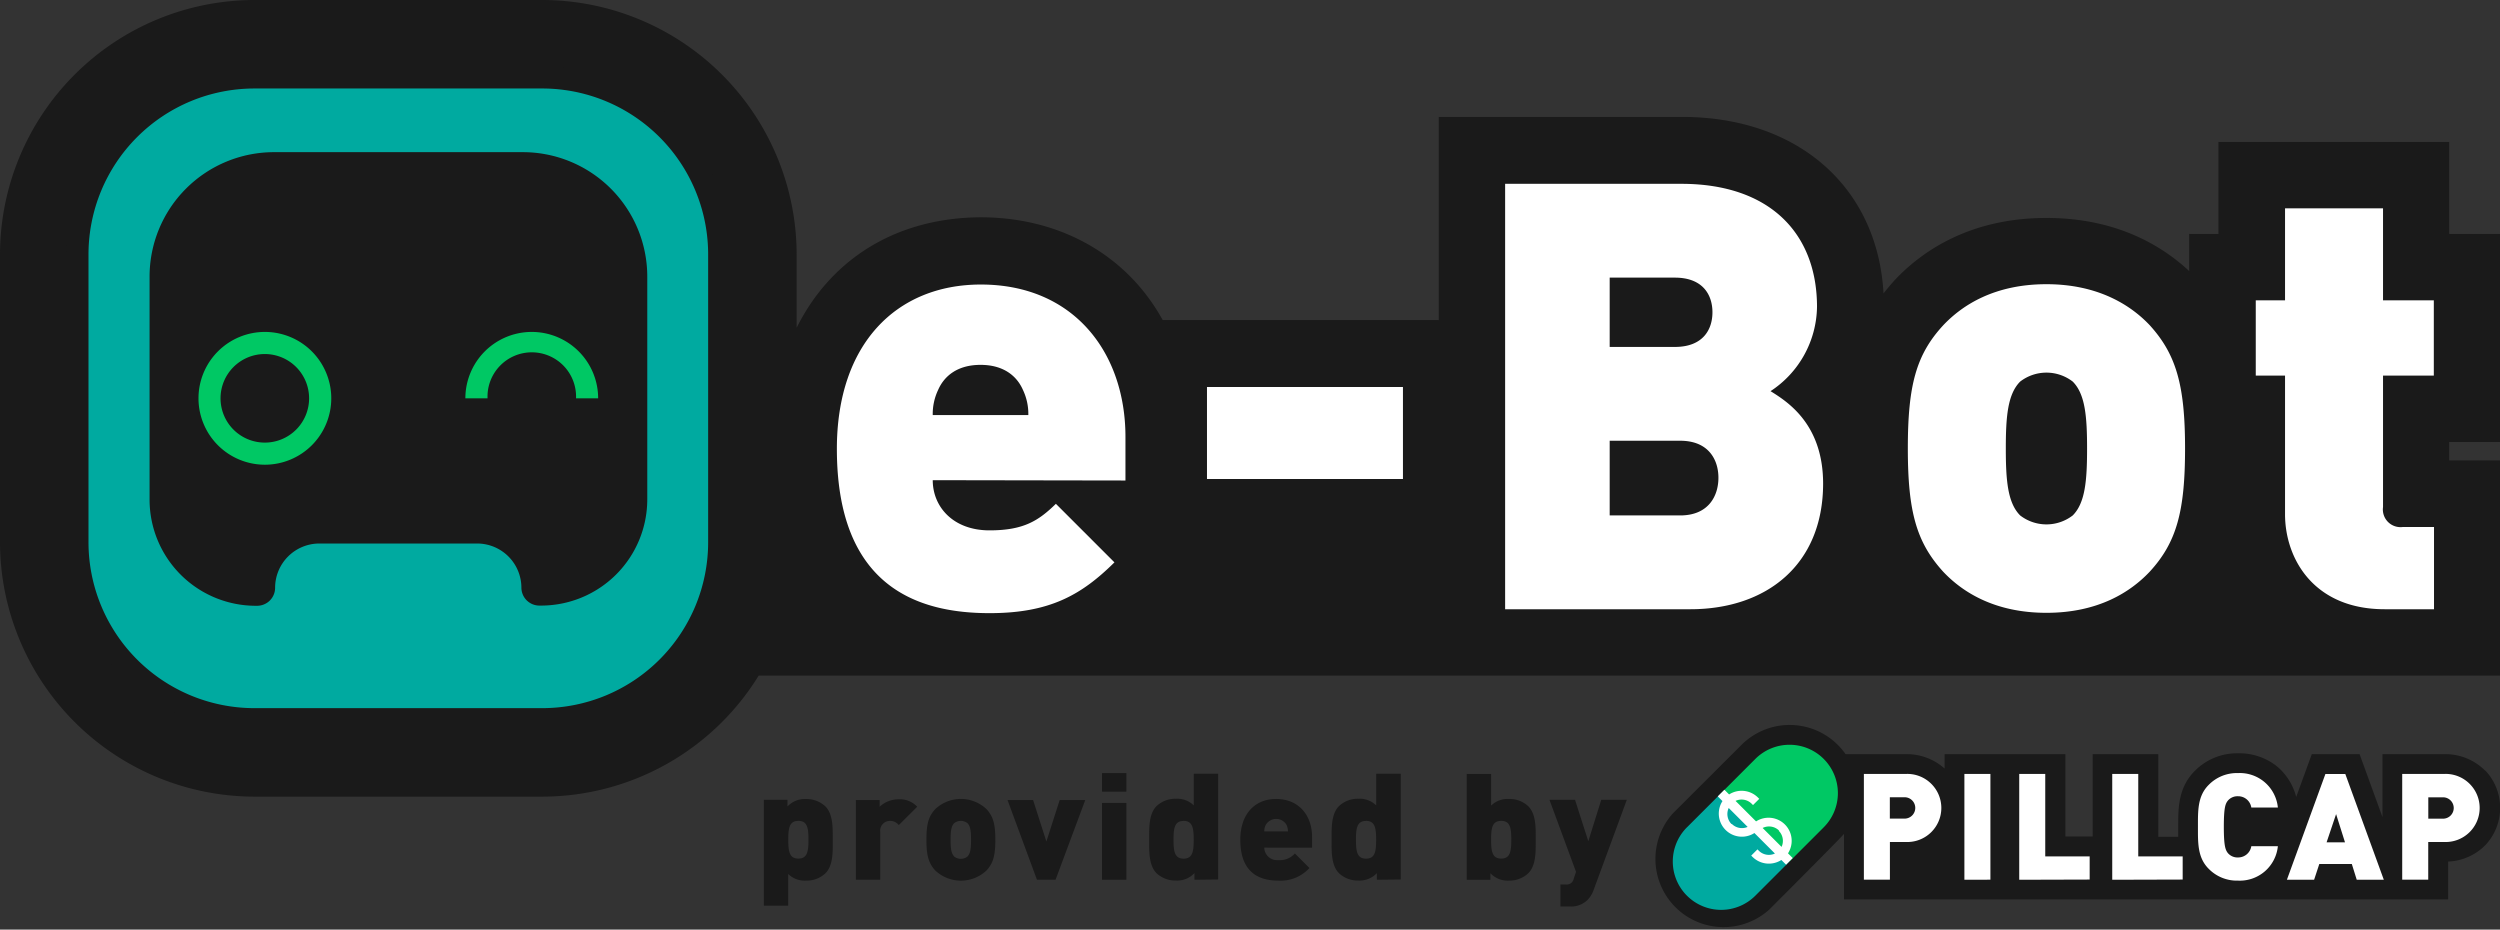 <svg xmlns="http://www.w3.org/2000/svg" viewBox="0 0 376.58 140.03"><rect x="0" y="0" width="376.58" height="140.03" fill="#333333" stroke="none"/><defs><style>.cls-1{fill:#1a1a1a;}.cls-2{fill:#00aaa0;}.cls-3{fill:#00c864;}.cls-4{fill:#fff;}</style></defs><title>pillcap_ebot</title><g id="Capa_2" data-name="Capa 2"><g id="Capa_2-2" data-name="Capa 2"><path class="cls-1" d="M368.93,35.24V21.38H334.17V35.24h-4.41v5.59c-4.21-3.92-11.08-8-21.5-8-11.61,0-18.84,5.09-22.85,9.36l0,0,0,0c-.61.67-1.16,1.34-1.69,2-.9-16-12.87-26.58-30.37-26.58H216.72v30.6H175.14a30.21,30.21,0,0,0-3.81-5.41c-5.77-6.5-14.16-10.07-23.63-10.07C135,32.81,125.17,39,120,49.37v-11A38.38,38.38,0,0,0,81.67,0H38.33A38.38,38.38,0,0,0,0,38.33V81.67A38.38,38.38,0,0,0,38.33,120H81.67a38.32,38.32,0,0,0,32.61-18.23h262.3V69.35h-7.65V66.58h7.65V35.24Z"/><rect class="cls-2" x="10.58" y="10.58" width="98.83" height="98.83" rx="28" ry="28"/><path class="cls-1" d="M81.67,13.33a25,25,0,0,1,25,25V81.67a25,25,0,0,1-25,25H38.33a25,25,0,0,1-25-25V38.33a25,25,0,0,1,25-25H81.67m0-3.33H38.33A28.33,28.33,0,0,0,10,38.33V81.67A28.33,28.33,0,0,0,38.33,110H81.67A28.33,28.33,0,0,0,110,81.67V38.33A28.33,28.33,0,0,0,81.67,10Z"/><path class="cls-1" d="M78.54,88.54h0a6.67,6.67,0,0,0-6.67-6.67H48.11a6.67,6.67,0,0,0-6.67,6.67h0a2.71,2.71,0,0,1-2.71,2.71h-.2a16,16,0,0,1-16-16V41.67A18.75,18.75,0,0,1,41.25,22.92h37.5A18.75,18.75,0,0,1,97.5,41.67V75.22a16,16,0,0,1-16,16h-.22A2.71,2.71,0,0,1,78.54,88.54Z"/><circle class="cls-1" cx="39.9" cy="60" r="8.33"/><path class="cls-3" d="M39.9,70a10,10,0,1,1,10-10A10,10,0,0,1,39.9,70Zm0-16.67A6.67,6.67,0,1,0,46.56,60,6.67,6.67,0,0,0,39.9,53.33Z"/><path class="cls-1" d="M71.77,60a8.33,8.33,0,0,1,16.67,0"/><path class="cls-3" d="M90.1,60H86.77a6.67,6.67,0,1,0-13.33,0H70.1a10,10,0,1,1,20,0Z"/><path class="cls-4" d="M140.5,72.33c0,4,3.06,7.56,8.55,7.56,5.13,0,7.38-1.44,10-4l8.82,8.82c-5,4.95-9.81,7.65-18.81,7.65-10.71,0-23-3.87-23-24.75,0-15.84,9-24.75,21.69-24.75,14,0,21.78,10.26,21.78,22.95v6.57Zm13.59-13.59c-.9-2.07-2.88-3.78-6.39-3.78s-5.49,1.71-6.39,3.78a8.44,8.44,0,0,0-.81,3.78h14.4A8.44,8.44,0,0,0,154.09,58.74Z"/><path class="cls-4" d="M181.81,72.15V58.29h29.52V72.15Z"/><path class="cls-4" d="M254.62,91.77h-27.9V27.69h26.55c13.32,0,20.43,7.47,20.43,18.54a15.43,15.43,0,0,1-7,12.69c2.61,1.62,7.92,5,7.92,13.95C274.6,85.11,266.05,91.77,254.62,91.77Zm-2.34-49.95h-9.81V52.26h9.81c4.32,0,5.67-2.7,5.67-5.22S256.6,41.82,252.28,41.82Zm.81,24.57H242.47V77.64h10.62c4.32,0,5.76-3,5.76-5.67S257.41,66.39,253.09,66.39Z"/><path class="cls-4" d="M323.83,86.1c-2.88,3.06-7.74,6.21-15.57,6.21s-12.69-3.15-15.57-6.21c-4-4.41-5.31-9-5.31-18.54s1.26-14.13,5.31-18.54c2.88-3.06,7.74-6.21,15.57-6.21S321,46,323.83,49c4,4.41,5.31,9.09,5.31,18.54S327.88,81.69,323.83,86.1ZM312.22,57.48a6.48,6.48,0,0,0-7.92,0c-1.89,1.89-2.16,5.31-2.16,10.08s.27,8.19,2.16,10.08a6.48,6.48,0,0,0,7.92,0c1.89-1.89,2.16-5.31,2.16-10.08S314.11,59.37,312.22,57.48Z"/><path class="cls-4" d="M359.2,91.77c-10.71,0-15-7.65-15-14.31V56.58h-4.41V45.24h4.41V31.38h14.76V45.24h7.65V56.58h-7.65v19.8a2.66,2.66,0,0,0,3,3h4.68V91.77Z"/><path class="cls-1" d="M374.36,116.1a8.47,8.47,0,0,0-6.19-2.5h-9.29v9.49l-3.45-9.49h-7.2l-2.35,6.45a8.85,8.85,0,0,0-2.93-4.64,9.1,9.1,0,0,0-5.81-1.94,8.93,8.93,0,0,0-6.54,2.66c-2.49,2.49-2.49,5.63-2.49,8.16,0,0,0,1.33,0,1.76h-3V113.6h-9.88V126h-4.12V113.6H292.92v2.17a8.55,8.55,0,0,0-5.86-2.17H278a10.26,10.26,0,0,0-15.68-1.39L252,122.51A10.27,10.27,0,0,0,266.52,137s11-11,11.25-11.4v9.88h91v-5.7a8.36,8.36,0,0,0,5.61-2.48,8.19,8.19,0,0,0,0-11.22Z"/><path class="cls-2" d="M254.11,124.62a7.28,7.28,0,0,0,0,10.3h0a7.28,7.28,0,0,0,10.3,0l5.15-5.15-10.3-10.3Z"/><path class="cls-3" d="M274.71,114.32h0a7.28,7.28,0,0,0-10.3,0l-5.15,5.15,10.3,10.3,5.15-5.15A7.28,7.28,0,0,0,274.71,114.32Z"/><path class="cls-4" d="M265,120.33l-.2-.2a3.49,3.49,0,0,0-4.34-.46l-.71-.71-1,1,.71.71a3.48,3.48,0,0,0,4.81,4.81l3.09,3.09a2.15,2.15,0,0,1-2.43-.43l-.2-.2-.94.94.2.2a3.49,3.49,0,0,0,4.34.46l.71.71,1-1-.71-.71a3.48,3.48,0,0,0-4.81-4.81l-3.09-3.09a2.15,2.15,0,0,1,2.43.43l.2.2Zm2.93,4.81a2.15,2.15,0,0,1,.43,2.43l-2.85-2.85A2.15,2.15,0,0,1,268,125.13Zm-7.1-1a2.15,2.15,0,0,1-.43-2.43l2.85,2.85A2.15,2.15,0,0,1,260.86,124.1Z"/><path class="cls-4" d="M287.07,126.83h-2.39v5.68h-3.92V116.58h6.31a5.13,5.13,0,1,1,0,10.25Zm-.18-6.74h-2.22v3.22h2.22a1.61,1.61,0,1,0,0-3.22Z"/><path class="cls-4" d="M295.9,132.52V116.58h3.92v15.93Z"/><path class="cls-4" d="M304.16,132.52V116.58h3.92V129h6.69v3.49Z"/><path class="cls-4" d="M318.17,132.52V116.58h3.92V129h6.69v3.49Z"/><path class="cls-4" d="M337.12,132.65a5.93,5.93,0,0,1-4.43-1.79c-1.68-1.68-1.61-3.92-1.61-6.31s-.07-4.63,1.61-6.31a5.93,5.93,0,0,1,4.43-1.79,5.76,5.76,0,0,1,6,5.19h-4a2,2,0,0,0-2-1.7,1.9,1.9,0,0,0-1.54.67c-.36.47-.6,1-.6,3.94s.25,3.47.6,3.94a1.9,1.9,0,0,0,1.54.67,2,2,0,0,0,2-1.7h4A5.76,5.76,0,0,1,337.12,132.65Z"/><path class="cls-4" d="M355,132.52l-.74-2.37h-4.9l-.78,2.37h-4.1l5.8-15.93h3l5.8,15.93Zm-3.11-9.89-1.43,4.25h2.77Z"/><path class="cls-4" d="M368.16,126.83h-2.39v5.68h-3.92V116.58h6.31a5.13,5.13,0,1,1,0,10.25ZM368,120.1h-2.22v3.22H368a1.61,1.61,0,1,0,0-3.22Z"/><path class="cls-1" d="M124.33,131.55a4.1,4.1,0,0,1-2.91,1.1,3.53,3.53,0,0,1-2.69-1v4.77h-3.67V120.48h3.56v1a3.56,3.56,0,0,1,2.77-1.12,4.15,4.15,0,0,1,2.93,1.1c1.19,1.19,1.12,3.29,1.12,5.06S125.52,130.37,124.33,131.55Zm-4.07-7.9c-1.37,0-1.52,1.1-1.52,2.84s.16,2.84,1.52,2.84,1.52-1.1,1.52-2.84S121.63,123.65,120.26,123.65Z"/><path class="cls-1" d="M135.39,124.28a1.7,1.7,0,0,0-1.32-.63,1.48,1.48,0,0,0-1.48,1.66v7.21h-3.67v-12h3.58v1a4.17,4.17,0,0,1,2.84-1.12,3.57,3.57,0,0,1,2.82,1.12Z"/><path class="cls-1" d="M148.61,131.11a5.62,5.62,0,0,1-7.74,0c-1-1.1-1.32-2.24-1.32-4.61s.31-3.51,1.32-4.61a5.62,5.62,0,0,1,7.74,0c1,1.1,1.32,2.26,1.32,4.61S149.62,130,148.61,131.11ZM145.73,124a1.61,1.61,0,0,0-2,0c-.47.47-.54,1.32-.54,2.51s.07,2,.54,2.51a1.61,1.61,0,0,0,2,0c.47-.47.54-1.32.54-2.51S146.2,124.46,145.73,124Z"/><path class="cls-1" d="M159,132.52h-2.8l-4.43-12h3.85l2,6.24,2-6.24h3.85Z"/><path class="cls-1" d="M166,119.25v-2.8h3.67v2.8Zm0,13.27V120.95h3.67v11.57Z"/><path class="cls-1" d="M179.92,132.52v-1a3.56,3.56,0,0,1-2.77,1.12,4.15,4.15,0,0,1-2.93-1.1c-1.19-1.19-1.12-3.29-1.12-5.06s-.07-3.87,1.12-5.06a4.1,4.1,0,0,1,2.91-1.1,3.53,3.53,0,0,1,2.69,1v-4.77h3.67v15.93Zm-1.63-8.86c-1.37,0-1.52,1.1-1.52,2.84s.16,2.84,1.52,2.84,1.52-1.1,1.52-2.84S179.65,123.65,178.28,123.65Z"/><path class="cls-1" d="M190.44,127.68a1.93,1.93,0,0,0,2.13,1.88,3,3,0,0,0,2.48-1l2.19,2.19a5.85,5.85,0,0,1-4.68,1.9c-2.66,0-5.73-1-5.73-6.15,0-3.94,2.24-6.15,5.39-6.15,3.49,0,5.42,2.55,5.42,5.71v1.63Zm3.38-3.38a1.81,1.81,0,0,0-3.18,0,2.1,2.1,0,0,0-.2.94H194A2.1,2.1,0,0,0,193.81,124.3Z"/><path class="cls-1" d="M207.4,132.52v-1a3.56,3.56,0,0,1-2.77,1.12,4.15,4.15,0,0,1-2.93-1.1c-1.19-1.19-1.12-3.29-1.12-5.06s-.07-3.87,1.12-5.06a4.1,4.1,0,0,1,2.91-1.1,3.53,3.53,0,0,1,2.69,1v-4.77H211v15.93Zm-1.63-8.86c-1.37,0-1.52,1.1-1.52,2.84s.16,2.84,1.52,2.84,1.52-1.1,1.52-2.84S207.13,123.65,205.76,123.65Z"/><path class="cls-1" d="M230.2,131.55a4.15,4.15,0,0,1-2.93,1.1,3.56,3.56,0,0,1-2.77-1.12v1h-3.56V116.58h3.67v4.77a3.53,3.53,0,0,1,2.69-1,4.1,4.1,0,0,1,2.91,1.1c1.19,1.19,1.12,3.29,1.12,5.06S231.39,130.37,230.2,131.55Zm-4.07-7.9c-1.37,0-1.52,1.1-1.52,2.84s.16,2.84,1.52,2.84,1.52-1.1,1.52-2.84S227.49,123.65,226.13,123.65Z"/><path class="cls-1" d="M240.09,133.95a4.16,4.16,0,0,1-.94,1.59,3.48,3.48,0,0,1-2.71,1h-1.39v-3.31h.78a1.08,1.08,0,0,0,1.23-.9l.34-1-4-10.85h3.85l2,6.24,1.95-6.24h3.85Z"/></g></g></svg>